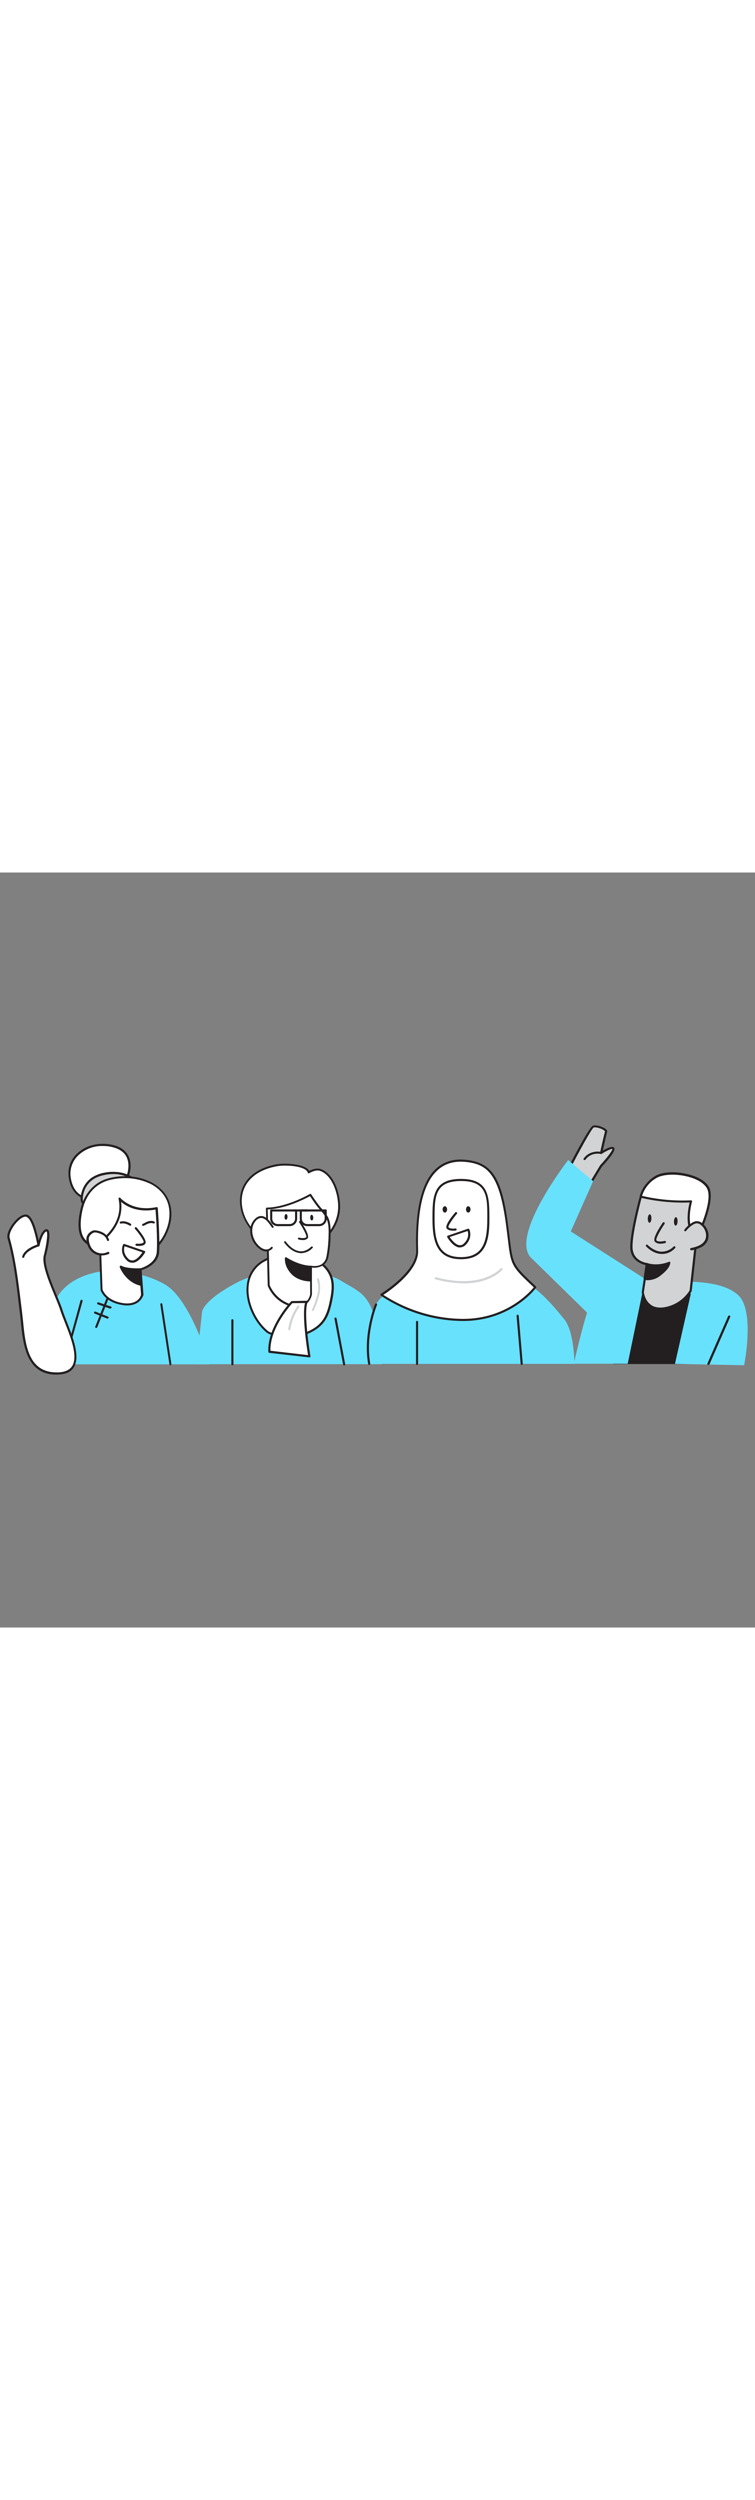 <svg version="1.1" id="Layer_1" xmlns="http://www.w3.org/2000/svg" xmlns:xlink="http://www.w3.org/1999/xlink" x="0px" y="0px" viewBox="0 0 500 500" style="width: 151px;" xml:space="preserve" data-imageid="diversity-83" imageName="Diversity" class="illustrations_image">
<rect x="0" y="0" width="500" height="500" fill="#808080" stroke="none"/>
<style type="text/css">
	.st0_diversity-83{fill:#68E1FD;}
	.st1_diversity-83{fill:#FFFFFF;}
	.st2_diversity-83{fill:#231F20;}
	.st3_diversity-83{fill:#D1D3D4;}
	.st4_diversity-83{fill:none;}
</style>
<g id="Character_Female_1_diversity-83">
	<path class="st0_diversity-83 targetColor" d="M133.8,291.2c0,0-0.1-7.3,22.6-19.4s57-8.9,69-1.7s17.9,8.6,22.8,24.5c3,10.1,4.6,20.5,4.7,31H130L133.8,291.2&#10;&#9;&#9;z" style="fill: rgb(104, 225, 253);"/>
	<path class="st1_diversity-83" d="M176.9,304.1c2.7,2.2,14.8,4.4,17.6,3.7c7.4-1.9,15.2-4.5,19.8-11c2.6-3.6,3.8-8.1,4.8-12.5&#10;&#9;&#9;c1.1-5.1,2-10.6,0.6-15.6c-5-17-31.2-18.8-44.3-11.9C156.5,266.8,163.7,293.1,176.9,304.1z"/>
	<path class="st2_diversity-83" d="M192.9,308.6c-4.6,0-14-2-16.4-4l0,0c-8.7-7.3-14.3-20.4-13.1-31.1c0.6-7.4,5-13.9,11.6-17.3&#10;&#9;&#9;c9-4.8,22.7-5.2,32.6-1c6.6,2.8,11,7.4,12.7,13.3c1.5,5.2,0.6,10.7-0.5,16c-0.9,4.1-2.1,8.9-4.9,12.7c-4.6,6.5-12.4,9.2-20.2,11.2&#10;&#9;&#9;C194.1,308.6,193.5,308.7,192.9,308.6z M177.4,303.6c2.4,2,14.2,4.2,16.9,3.5c7.5-1.9,15.1-4.6,19.4-10.7c2.6-3.7,3.8-8.2,4.6-12.2&#10;&#9;&#9;c1.1-5.1,2-10.5,0.6-15.3c-1.6-5.5-5.7-9.8-11.9-12.5c-9.4-4-22.8-3.5-31.4,1c-6.2,3.1-10.3,9.3-10.9,16.2&#10;&#9;&#9;C163.6,284,169,296.6,177.4,303.6L177.4,303.6z"/>
	<path class="st1_diversity-83" d="M183.5,193.8c-12.7,2.2-24.1,9.9-23.9,24.1c0.2,8.7,4.8,16.8,11.4,22.5c9.6,8.4,23.7,11.7,35.5,7&#10;&#9;&#9;c10-4,17.6-14,18.2-24.8c0.5-8.6-3.3-22.6-12.3-25.7c-3.4-1.2-7.7,1.5-7.7,1.5C202.9,193.5,188.8,192.9,183.5,193.8z"/>
	<path class="st2_diversity-83" d="M195.1,250.2c-9,0-17.7-3.3-24.6-9.2c-7.2-6.3-11.4-14.7-11.6-23c-0.2-12.8,8.9-22,24.4-24.8&#10;&#9;&#9;c5.3-0.9,18.8-0.4,21.5,4.4c1.4-0.7,4.7-2.2,7.6-1.2c9.1,3.1,13.3,17.3,12.8,26.4c-0.6,10.9-8.2,21.3-18.6,25.4&#10;&#9;&#9;C203,249.6,199,250.3,195.1,250.2z M188.6,194.1c-1.7,0-3.4,0.1-5.1,0.4l0,0c-14.8,2.6-23.6,11.4-23.4,23.5c0.1,8,4.2,16,11.1,22.1&#10;&#9;&#9;c9.7,8.5,23.8,11.3,34.9,6.9c9.9-3.9,17.2-13.9,17.8-24.3c0.5-8.6-3.4-22.1-11.9-25.1c-3.1-1.1-7.1,1.5-7.2,1.5&#10;&#9;&#9;c-0.2,0.1-0.4,0.1-0.6,0.1c-0.2-0.1-0.3-0.2-0.4-0.4C202.9,195.3,194.8,194.1,188.6,194.1L188.6,194.1z M183.5,193.8L183.5,193.8z"/>
	<path class="st1_diversity-83" d="M206,261l0.1,18.5c0,0-1.9,10.4-13.2,7.2c-6.7-2-12.3-6.8-15-13.3c0,0-0.9-39.1-1.2-50.9&#10;&#9;&#9;c13.7-0.2,28.8-9,28.8-9s4.7,7.1,6.8,9.3c1.6,1.7,3.1,3.6,4.2,5.6c1.9,3.6,1.8,8,1.7,12c0,4.7-0.5,9.4-1.4,14&#10;&#9;&#9;C215.1,263.2,206,261,206,261z"/>
	<path class="st2_diversity-83" d="M196.9,288c-1.4,0-2.8-0.2-4.2-0.6c-7-2-12.6-7-15.4-13.7c0-0.1,0-0.1,0-0.2c0-0.4-0.9-39.2-1.2-50.9&#10;&#9;&#9;c0-0.2,0.1-0.3,0.2-0.5c0.1-0.1,0.3-0.2,0.4-0.2c13.4-0.2,28.3-8.9,28.5-9c0.3-0.2,0.7-0.1,0.9,0.2c0,0.1,4.7,7.1,6.7,9.2&#10;&#9;&#9;c1.7,1.7,3.1,3.6,4.3,5.7c2,3.8,1.9,8.5,1.8,12.3c0,4.7-0.5,9.4-1.4,14.1c-0.4,2.4-1.7,4.5-3.8,5.9c-2.2,1.2-4.7,1.7-7.2,1.3&#10;&#9;&#9;l0.1,17.8c-0.6,2.9-2.2,5.4-4.6,7C200.6,287.5,198.8,288,196.9,288z M178.6,273.3c2.7,6.2,8,10.9,14.5,12.8&#10;&#9;&#9;c3.4,0.9,6.1,0.7,8.3-0.6c2-1.5,3.5-3.6,4-6.1l-0.1-18.4c0-0.2,0.1-0.4,0.2-0.5c0.2-0.1,0.4-0.2,0.5-0.1c0,0,4,0.9,7-1&#10;&#9;&#9;c1.7-1.2,2.9-3,3.2-5.1c0.9-4.6,1.3-9.2,1.4-13.9c0.1-3.8,0.2-8.2-1.7-11.7c-1.1-2-2.5-3.8-4.1-5.5c-1.8-1.9-5.4-7.2-6.5-8.9&#10;&#9;&#9;c-2.8,1.5-15.8,8.4-28,8.8C177.7,235.3,178.5,271.1,178.6,273.3L178.6,273.3z"/>
	<path class="st2_diversity-83" d="M205.9,270.1c0,0-7.5,0.3-12.4-4.7s-4.1-10.1-4.1-10.1s8.1,5.5,16.6,5.7L205.9,270.1z"/>
	<path class="st2_diversity-83" d="M205.5,270.8c-1.6,0-8.1-0.3-12.5-4.9c-5-5.2-4.3-10.4-4.3-10.6c0-0.2,0.2-0.4,0.4-0.5&#10;&#9;&#9;c0.2-0.1,0.4-0.1,0.6,0.1c0.1,0,8.1,5.4,16.3,5.5c0.3,0,0.6,0.3,0.6,0.6c0,0,0,0,0,0l-0.1,9.1c0,0.3-0.3,0.6-0.6,0.6L205.5,270.8z&#10;&#9;&#9; M205.9,270.1L205.9,270.1z M190,256.5c0.2,3.2,1.7,6.3,4,8.5c3.8,4,9.5,4.5,11.3,4.5l0.1-7.9C198.6,261.3,192.3,257.9,190,256.5z"/>
	<path class="st1_diversity-83" d="M198.7,231.4c0,0,6,8.9,4.6,10.5s-5.4,0.5-5.4,0.5"/>
	<path class="st2_diversity-83" d="M200.5,243.4c-0.9,0-1.9-0.1-2.8-0.4c-0.3-0.1-0.5-0.4-0.4-0.8c0.1-0.3,0.4-0.5,0.7-0.4&#10;&#9;&#9;c0.9,0.2,3.8,0.7,4.8-0.3c0.6-0.6-1.6-5.2-4.6-9.7c-0.2-0.2-0.3-0.6,0-0.9c0.2-0.2,0.6-0.3,0.9,0c0.1,0.1,0.1,0.1,0.1,0.2&#10;&#9;&#9;c1.9,2.8,6.1,9.5,4.5,11.2C202.8,243.1,201.7,243.5,200.5,243.4z"/>
	
		<ellipse transform="matrix(0.999 -3.925982e-02 3.925982e-02 0.999 -8.817 8.285)" class="st2_diversity-83" cx="206.5" cy="228.6" rx="1" ry="1.9"/>
	
		<ellipse transform="matrix(2.966619e-02 -1 1 2.966619e-02 -44.3 410.587)" class="st2_diversity-83" cx="189.3" cy="228.1" rx="1.9" ry="1"/>
	<path class="st1_diversity-83" d="M180.6,234.7c-2-2.8-5-7.8-9.1-6.3c-1.1,0.4-2,1.2-2.8,2.1c-3.3,3.9-2.8,9.1-0.6,13.4&#10;&#9;&#9;c1.9,3.7,7.8,9.3,11.8,4.6"/>
	<path class="st2_diversity-83" d="M176.3,250.9c-0.2,0-0.4,0-0.6,0c-3.7-0.4-7-4.4-8.2-6.7c-2.6-5.2-2.4-10.5,0.7-14.1c0.8-1,1.8-1.8,3-2.3&#10;&#9;&#9;c4.2-1.6,7.4,2.9,9.4,5.8l0.5,0.7c0.2,0.3,0.1,0.7-0.1,0.9c-0.3,0.2-0.7,0.1-0.9-0.1c0,0,0,0,0,0l-0.5-0.7&#10;&#9;&#9;c-1.9-2.8-4.6-6.6-7.9-5.4c-1,0.4-1.9,1-2.5,1.9c-2.7,3.2-2.9,8-0.5,12.7c1.2,2.3,4.1,5.7,7.2,6c1.4,0.2,2.7-0.4,3.6-1.5&#10;&#9;&#9;c0.2-0.3,0.6-0.3,0.9-0.1s0.3,0.6,0.1,0.9C179.3,250.2,177.8,250.9,176.3,250.9z"/>
	<path class="st2_diversity-83" d="M199.4,252.1c-0.3,0-0.7,0-1-0.1c-5.9-0.7-10-6.7-10.2-7c-0.1-0.3,0-0.7,0.3-0.8c0.2-0.1,0.5,0,0.7,0.1&#10;&#9;&#9;c0,0.1,4,5.9,9.3,6.5c2.6,0.3,5.2-0.7,7.6-3c0.2-0.2,0.6-0.3,0.9,0c0.2,0.2,0.3,0.6,0,0.9c0,0,0,0-0.1,0&#10;&#9;&#9;C205,250.8,202.3,252,199.4,252.1z"/>
	<path class="st2_diversity-83" d="M153.9,326.3c-0.4,0-0.7-0.3-0.7-0.7l0,0v-29.1c0-0.4,0.3-0.7,0.7-0.7c0.4,0,0.7,0.3,0.7,0.7v29.1&#10;&#9;&#9;C154.6,326,154.3,326.3,153.9,326.3z"/>
	<path class="st2_diversity-83" d="M227.9,326.4c-0.3,0-0.6-0.2-0.7-0.6l-5.7-30.3c-0.1-0.4,0.2-0.7,0.6-0.8s0.7,0.2,0.8,0.6l5.7,30.3&#10;&#9;&#9;c0.1,0.4-0.2,0.7-0.6,0.8c0,0,0,0,0,0L227.9,326.4z"/>
	<path class="st1_diversity-83" d="M193.3,284.5c0,0-15.7,16.6-14.9,32.9l26.4,3c0,0-4.8-28.8-1.8-36L193.3,284.5z"/>
	<path class="st2_diversity-83" d="M204.8,321.1L204.8,321.1l-26.5-3c-0.3,0-0.6-0.3-0.6-0.7c-0.8-16.4,14.4-32.7,15.1-33.4&#10;&#9;&#9;c0.1-0.1,0.3-0.2,0.5-0.2l9.7-0.2c0.2,0,0.5,0.1,0.6,0.3c0.1,0.2,0.2,0.4,0.1,0.7c-2.9,7,1.8,35.4,1.9,35.7&#10;&#9;&#9;c0.1,0.4-0.2,0.7-0.6,0.8C204.9,321.1,204.8,321.1,204.8,321.1L204.8,321.1z M179.1,316.7l24.9,2.9c-0.8-4.8-4.1-26.8-2-34.5&#10;&#9;&#9;l-8.4,0.1C191.8,287.2,178.7,302.1,179.1,316.7L179.1,316.7z"/>
	<path class="st3_diversity-83" d="M191.6,303.1h-0.1c-0.4,0-0.6-0.4-0.6-0.8c0,0,0,0,0,0c0.8-5.5,2.9-10.7,6.1-15.3c0.2-0.3,0.7-0.4,1-0.1&#10;&#9;&#9;c0,0,0,0,0,0c0.3,0.2,0.4,0.7,0.1,1c0,0,0,0,0,0c-3.1,4.4-5,9.4-5.8,14.6C192.2,302.9,191.9,303.1,191.6,303.1z"/>
	<path class="st3_diversity-83" d="M207.3,290.4c-0.1,0-0.2,0-0.3,0c-0.4-0.2-0.5-0.6-0.4-0.9c0,0,0,0,0,0c1.5-3.2,2.6-6.5,3.5-9.8&#10;&#9;&#9;c0.9-3.3,0.8-6.8-0.2-10.1c-0.1-0.4,0.1-0.8,0.4-0.9c0.4-0.1,0.8,0.1,0.9,0.4c1.1,3.5,1.1,7.3,0.2,10.8c-0.9,3.5-2.1,6.8-3.6,10.1&#10;&#9;&#9;C207.8,290.3,207.5,290.4,207.3,290.4z"/>
	<path class="st2_diversity-83" d="M191.8,234.2h-7.9c-2.8,0-5-2.2-5-5v-5.4c0-0.4,0.3-0.7,0.7-0.7h16.5c0.4,0,0.7,0.3,0.7,0.7v5.4&#10;&#9;&#9;C196.8,231.9,194.6,234.2,191.8,234.2C191.8,234.2,191.8,234.2,191.8,234.2z M180.3,224.5v4.7c0,2,1.6,3.6,3.6,3.6h7.9&#10;&#9;&#9;c2,0,3.6-1.6,3.6-3.6v-4.7H180.3z"/>
	<path class="st2_diversity-83" d="M211.4,234.2h-7.9c-2.8,0-5-2.2-5-5v-5.4c0-0.4,0.3-0.7,0.7-0.7h16.5c0.4,0,0.7,0.3,0.7,0.7v5.4&#10;&#9;&#9;C216.4,231.9,214.2,234.2,211.4,234.2C211.4,234.2,211.4,234.2,211.4,234.2z M199.9,224.5v4.7c0,2,1.6,3.6,3.6,3.6h7.9&#10;&#9;&#9;c2,0,3.6-1.6,3.6-3.6v-4.7H199.9z"/>
	<line class="st4_diversity-83" x1="194.9" y1="223.8" x2="203.5" y2="223.8"/>
	<path class="st2_diversity-83" d="M203.5,224.5h-8.6c-0.4,0-0.7-0.3-0.7-0.7c0-0.4,0.3-0.7,0.7-0.7h8.6c0.4,0,0.7,0.3,0.7,0.7&#10;&#9;&#9;C204.2,224.2,203.9,224.5,203.5,224.5z"/>
</g>
<g id="Character_Male_1_diversity-83">
	<path class="st0_diversity-83 targetColor" d="M71.4,263.7c0,0-24.5,0.8-34.1,18.5s-10,43.5-10,43.5h111.7c0,0-12.5-42.5-29.3-52.6S71.4,263.7,71.4,263.7z" style="fill: rgb(104, 225, 253);"/>
	<path class="st2_diversity-83" d="M44.2,319c-0.1,0-0.2,0-0.3-0.1c-0.3-0.2-0.5-0.6-0.3-0.9c0,0,0,0,0,0c0.5-1,6.1-21.2,9.7-34.5&#10;&#9;&#9;c0.1-0.4,0.5-0.6,0.9-0.5c0.4,0.1,0.6,0.5,0.5,0.8c-1,3.4-9.3,33.6-9.8,34.7C44.8,318.8,44.5,319,44.2,319z"/>
	<path class="st1_diversity-83" d="M84.6,200.9c0,0,6.2-15.7-9.7-19.7s-30.5,6.5-28.7,20.5S58.7,216,58.7,216L84.6,200.9z"/>
	<path class="st2_diversity-83" d="M58.7,216.7L58.7,216.7c-0.1,0-11.3-0.4-13.2-14.9c-0.9-6.1,1.4-12.2,6.1-16.2c6-5.3,14.7-7.2,23.4-5.1&#10;&#9;&#9;c4.8,1.2,8.2,3.6,10,7.1c3.1,6.1,0.4,13.2,0.3,13.6c-0.1,0.1-0.2,0.3-0.3,0.4l-25.9,15.1C59,216.6,58.8,216.7,58.7,216.7z&#10;&#9;&#9; M67.9,181.1c-5.7-0.1-11.1,1.9-15.4,5.6c-4.3,3.7-6.5,9.4-5.7,15c1.7,12.4,10.3,13.5,11.7,13.6L84,200.4c0.4-1.2,2.3-7.2-0.3-12.2&#10;&#9;&#9;c-1.6-3.1-4.7-5.2-9.1-6.3C72.5,181.3,70.2,181.1,67.9,181.1z M84.6,200.9L84.6,200.9z"/>
	<path class="st3_diversity-83" d="M61.3,202.5c2.4-1.5,5-2.5,7.7-3c7.5-1.5,16.1-0.2,21.3,5.4c-2.5-1.9-5.9-0.4-8.9,0.6&#10;&#9;&#9;c-2.6,0.9-5.3,1.3-7.9,2.1c-3.5,1.1-6.7,2.8-9.6,5c-1.7,1.3-5.7,7-7.7,6.9c-3.7-0.3-2.1-6.7-1.4-8.6&#10;&#9;&#9;C56.1,207.4,58.3,204.5,61.3,202.5z"/>
	<path class="st2_diversity-83" d="M56.5,220.2h-0.1c-0.9,0-1.8-0.5-2.3-1.3c-1.7-2.5,0.1-7.7,0.3-8.3c1.2-3.6,3.5-6.6,6.6-8.7l0,0&#10;&#9;&#9;c2.4-1.5,5.2-2.6,8-3.1c6.8-1.4,16.1-0.6,22,5.6c0.3,0.3,0.3,0.7,0,1s-0.7,0.3-1,0c-2-1.5-4.8-0.5-7.5,0.4l-0.8,0.3&#10;&#9;&#9;c-1.4,0.5-2.9,0.9-4.3,1.2c-1.2,0.3-2.4,0.6-3.5,0.9c-3.4,1.1-6.6,2.7-9.4,4.9c-0.8,0.7-1.6,1.5-2.3,2.4&#10;&#9;&#9;C59.8,218.3,58,220.2,56.5,220.2z M74.8,199.7c-1.9,0-3.8,0.2-5.6,0.6c-2.6,0.5-5.2,1.4-7.5,2.9l0,0c-2.8,1.9-5,4.7-6,8&#10;&#9;&#9;c-0.7,2-1.4,5.6-0.4,7c0.3,0.4,0.7,0.7,1.2,0.7c0.9,0,3.3-2.6,4.7-4.1c0.8-1,1.6-1.8,2.5-2.6c2.9-2.3,6.3-4,9.8-5.1&#10;&#9;&#9;c1.2-0.4,2.4-0.7,3.6-1c1.4-0.3,2.8-0.7,4.2-1.2l0.8-0.2c1.7-0.7,3.5-1.1,5.4-1.3C83.6,200.8,79.2,199.6,74.8,199.7z M61.3,202.5&#10;&#9;&#9;L61.3,202.5z"/>
	<path class="st1_diversity-83" d="M100.6,206c-8.5-4.7-19.9-5.5-29.2-2.7S56.2,213.7,54,223.1c-1.5,6.5-2.7,16.4,2.6,21.2&#10;&#9;&#9;c5.8,5.3,12.7,8.1,20.5,9.4c8,1.2,17.9,1.1,24.5-4.1s11-14.4,11.2-22.5C113.2,217,108,210.1,100.6,206z"/>
	<path class="st2_diversity-83" d="M85,255c-2.7,0-5.4-0.2-8-0.6c-8.5-1.3-15.3-4.4-20.9-9.5c-5.4-4.9-4.5-14.6-2.8-21.9&#10;&#9;&#9;c2.4-10.2,8.9-17.7,17.9-20.3c9.7-2.9,21.4-1.8,29.7,2.8l0,0c8.4,4.6,12.9,12.3,12.6,21.6c-0.3,8.5-5,18-11.5,23.1&#10;&#9;&#9;C97.2,254,90.7,255,85,255z M82.6,202.4c-3.7,0-7.4,0.5-11,1.5c-8.6,2.6-14.6,9.4-16.9,19.3c-1.3,5.7-2.8,15.9,2.4,20.5&#10;&#9;&#9;c5.4,4.9,12,7.9,20.2,9.2c5.9,0.9,16.8,1.6,24-4c6.2-4.8,10.7-13.9,10.9-22c0.4-11.2-6.3-17.3-11.9-20.4l0,0&#10;&#9;&#9;C94.8,203.8,88.7,202.3,82.6,202.4L82.6,202.4z"/>
	<path class="st1_diversity-83" d="M92.9,262.8l1.2,16.9c0,0-1.6,7.9-13.1,6s-13.8-9.5-13.8-9.5l-1.1-31.6c0,0,16.9-10.8,13-28.7&#10;&#9;&#9;c0,0,8,9.8,24.5,6.3c0,0,1.5,20.1,0.9,28.9C103.9,260.1,92.9,262.8,92.9,262.8z"/>
	<path class="st2_diversity-83" d="M84.2,286.7c-1.1,0-2.2-0.1-3.3-0.3c-11.8-1.9-14.2-9.6-14.3-9.9c0-0.1,0-0.1,0-0.2l-1.1-31.6&#10;&#9;&#9;c0-0.2,0.1-0.5,0.3-0.6c0.2-0.1,16.5-10.8,12.7-28c-0.1-0.4,0.2-0.8,0.5-0.8c0.3-0.1,0.5,0,0.7,0.2c0.1,0.1,7.9,9.4,23.9,6.1&#10;&#9;&#9;c0.2,0,0.4,0,0.6,0.1c0.2,0.1,0.3,0.3,0.3,0.5c0,0.2,1.5,20.3,0.9,29.1c-0.6,8.1-9.2,11.3-11.6,12l1.2,16.3c0,0.1,0,0.1,0,0.2&#10;&#9;&#9;C94.8,279.9,93.3,286.7,84.2,286.7z M67.9,276.2c0.3,0.8,2.8,7.2,13.2,8.9c10.1,1.6,12.1-4.6,12.3-5.4l-1.2-16.8&#10;&#9;&#9;c0-0.3,0.2-0.6,0.5-0.7c0.1,0,10.5-2.7,11.1-10.9c0.6-7.7-0.5-24.3-0.8-28.1c-12.3,2.3-19.8-2.5-22.8-5.1&#10;&#9;&#9;c2,15.5-11.1,25.5-13.4,27.1L67.9,276.2z"/>
	<path class="st1_diversity-83" d="M71.4,243.4c-0.5-1.5-1.5-2.8-2.8-3.7c-1.3-0.8-2.7-1.4-4.1-1.7c-0.8-0.3-1.6-0.3-2.4-0.2&#10;&#9;&#9;c-0.6,0.1-1.1,0.4-1.5,0.7c-1.2,0.7-2.1,1.8-2.5,3.1c-0.2,1.1-0.2,2.2,0.1,3.2c0.2,1.2,0.6,2.3,1.1,3.4c2.3,4.4,7.7,6.1,12.1,3.8&#10;&#9;&#9;c0,0,0.1,0,0.1-0.1"/>
	<path class="st2_diversity-83" d="M67.2,253.6c-0.9,0-1.9-0.1-2.8-0.4c-2.5-0.8-4.5-2.5-5.7-4.8c-0.6-1.1-1-2.3-1.2-3.5&#10;&#9;&#9;c-0.3-1.2-0.4-2.4-0.1-3.6c0.5-1.5,1.5-2.7,2.8-3.5c0.5-0.4,1.2-0.7,1.8-0.8c0.9-0.1,1.8,0,2.7,0.2c1.5,0.3,3,0.9,4.4,1.8&#10;&#9;&#9;c1.4,1,2.5,2.4,3.1,4.1c0.1,0.4-0.1,0.8-0.4,0.9c-0.4,0.1-0.8-0.1-0.9-0.4l0,0c-0.5-1.4-1.3-2.6-2.5-3.4c-1.2-0.7-2.5-1.3-3.9-1.6&#10;&#9;&#9;c-0.7-0.2-1.4-0.3-2.1-0.2c-0.5,0.1-0.9,0.3-1.3,0.6c-1,0.6-1.8,1.6-2.2,2.7c-0.2,1-0.1,1.9,0.1,2.9c0.2,1.1,0.6,2.2,1.1,3.2&#10;&#9;&#9;c2.1,4,7.1,5.6,11.2,3.5c0,0,0.1,0,0.1,0c0.3-0.2,0.8-0.1,0.9,0.3c0,0,0,0,0,0c0.2,0.3,0.1,0.8-0.2,1c0,0,0,0,0,0&#10;&#9;&#9;C70.4,253.3,68.8,253.6,67.2,253.6z"/>
	<path class="st1_diversity-83" d="M90.1,235.6c0,0,6.9,8.1,5.7,9.8s-5.3,1.1-5.3,1.1"/>
	<path class="st2_diversity-83" d="M92,247.3c-0.5,0-1.1,0-1.6-0.1c-0.4,0-0.7-0.3-0.7-0.7c0-0.4,0.3-0.7,0.7-0.7c0,0,0.1,0,0.1,0&#10;&#9;&#9;c0.9,0.1,3.8,0.2,4.6-0.9c0.4-0.8-2.3-5-5.7-8.9c-0.3-0.3-0.2-0.7,0.1-1c0.3-0.3,0.7-0.2,1,0.1c2.7,3.2,7.1,8.8,5.7,10.7&#10;&#9;&#9;C95.4,247.1,93.5,247.3,92,247.3z"/>
	<path class="st1_diversity-83" d="M95.3,251.2L82,246.6c0,0-2.5,4.9,2.3,9.6C89.5,261.3,95.3,251.2,95.3,251.2z"/>
	<path class="st2_diversity-83" d="M87.5,258.4c-1.4,0-2.7-0.6-3.6-1.6c-5.1-5-2.4-10.4-2.4-10.4c0.2-0.3,0.5-0.5,0.9-0.4l13.3,4.6&#10;&#9;&#9;c0.2,0.1,0.4,0.2,0.4,0.4c0.1,0.2,0.1,0.4,0,0.6c-0.1,0.2-3.6,6.2-7.8,6.8C87.9,258.3,87.7,258.4,87.5,258.4z M82.5,247.5&#10;&#9;&#9;c-0.4,1.3-1.1,4.8,2.4,8.2c0.8,0.9,1.9,1.3,3.1,1.2c2.7-0.4,5.3-3.8,6.3-5.4L82.5,247.5z"/>
	<path class="st2_diversity-83" d="M86.2,233.9c-0.1,0-0.3,0-0.4-0.1c-3.5-2.1-5.6-1.3-5.6-1.3c-0.4,0.1-0.8-0.1-0.9-0.4c-0.1-0.3,0-0.7,0.4-0.9&#10;&#9;&#9;c0.1,0,2.8-1.1,6.9,1.4c0.3,0.2,0.4,0.6,0.2,1C86.7,233.8,86.5,233.9,86.2,233.9L86.2,233.9z"/>
	<path class="st2_diversity-83" d="M94.8,234c-0.2,0-0.4-0.1-0.5-0.2c-0.3-0.3-0.3-0.7,0-1c0.1-0.1,0.3-0.2,0.5-0.2l0.6-0.3&#10;&#9;&#9;c1.3-0.8,4-2.3,6.7-1.2c0.4,0.2,0.5,0.6,0.4,0.9c-0.1,0.4-0.5,0.5-0.9,0.4c0,0,0,0,0,0c-2-0.8-4.3,0.4-5.5,1.1&#10;&#9;&#9;C95.7,233.7,95.3,233.9,94.8,234z"/>
	<path class="st2_diversity-83" d="M92.9,262.8c0,0-8.8,0.4-13-1.8c0,0,3.9,9.9,13.5,11.9L92.9,262.8z"/>
	<path class="st2_diversity-83" d="M93.5,273.7h-0.2c-9.9-2.1-13.9-11.9-14-12.4c-0.1-0.3,0-0.6,0.2-0.8c0.2-0.2,0.5-0.2,0.8-0.1&#10;&#9;&#9;c4,2.1,12.5,1.7,12.6,1.7c0.4,0,0.7,0.3,0.7,0.7l0.5,10.2c0,0.2-0.1,0.4-0.2,0.6C93.8,273.7,93.6,273.7,93.5,273.7z M81.4,262.4&#10;&#9;&#9;c1.5,2.7,5.1,8,11.4,9.7l-0.5-8.5C90.4,263.6,85.2,263.6,81.4,262.4z"/>
	<path class="st1_diversity-83" d="M49.5,324.7c2.6-9.6-6.2-26.4-8.7-34.8c-2.3-7.8-13-28.2-11-36.2c0,0,4.9-19.4,0.2-16.5&#10;&#9;&#9;c-2.6,1.6-4.5,9.6-4.5,9.6s-2.9-17.6-7.5-19.4s-13.7,9.8-12.3,14.7c4.5,16.2,6.2,33.3,8.3,49.9c1.8,14.9,1.5,38.7,21.9,39.8&#10;&#9;&#9;C44.3,332.2,48.2,329.3,49.5,324.7z"/>
	<path class="st2_diversity-83" d="M37.5,332.5c-0.5,0-1.1,0-1.7,0c-18.6-1-20.6-20.6-22-34.9c-0.2-1.9-0.4-3.8-0.6-5.5l-0.7-5.7&#10;&#9;&#9;C10.8,271.7,9,256.6,5,242.3c-1-3.4,2.6-9.5,6.4-13c2.6-2.4,5-3.2,6.8-2.6c3.8,1.5,6.3,11.7,7.4,17c0.8-2.6,2.2-6,4-7.1&#10;&#9;&#9;c0.6-0.5,1.4-0.5,2.1-0.1c2.5,1.8-0.3,13.8-1.3,17.4c-1.4,5.4,3.6,17.5,7.3,26.3c1.6,3.9,3,7.2,3.7,9.5s1.8,5,2.9,7.9&#10;&#9;&#9;c3.5,8.9,7.8,20,5.8,27.2l0,0C48.8,330,44.5,332.5,37.5,332.5z M17,227.9c-1.2,0-2.9,0.8-4.6,2.4c-3.9,3.5-6.7,9-6,11.6&#10;&#9;&#9;c4,14.4,5.8,29.6,7.6,44.3l0.7,5.7c0.2,1.7,0.4,3.6,0.6,5.5c1.4,14.5,3.2,32.7,20.7,33.6c7.3,0.4,11.5-1.8,12.8-6.5&#10;&#9;&#9;c1.9-6.9-2.4-17.7-5.8-26.4c-1.2-3-2.3-5.8-3-8s-2-5.5-3.6-9.3c-3.9-9.5-8.9-21.3-7.4-27.2c1.8-7,2.9-15.1,1.8-15.9&#10;&#9;&#9;c0,0-0.2,0-0.5,0.2c-2,1.2-3.7,7-4.1,9.2c-0.1,0.3-0.4,0.6-0.7,0.6c-0.3,0-0.6-0.3-0.7-0.6c-0.8-4.8-3.6-17.5-7-18.9&#10;&#9;&#9;C17.5,228,17.3,227.9,17,227.9z M49.5,324.7L49.5,324.7z"/>
	<path class="st2_diversity-83" d="M15.4,255.2h-0.2c-0.4-0.1-0.6-0.5-0.5-0.8c0,0,0,0,0,0c1.3-5.4,10.1-8.1,10.5-8.2c0.4-0.1,0.8,0.1,0.9,0.5&#10;&#9;&#9;s-0.1,0.8-0.5,0.9l0,0c-0.1,0-8.4,2.6-9.6,7.2C16,255,15.8,255.2,15.4,255.2z"/>
	<path class="st2_diversity-83" d="M112.9,326.3c-0.3,0-0.6-0.3-0.7-0.6l-6-39.6c-0.1-0.4,0.1-0.8,0.5-0.8c0.4-0.1,0.8,0.1,0.8,0.5&#10;&#9;&#9;c0,0,0,0.1,0,0.1l6,39.6c0.1,0.4-0.2,0.7-0.6,0.8c0,0,0,0,0,0L112.9,326.3z"/>
	<path class="st2_diversity-83" d="M63.8,301.6c-0.1,0-0.2,0-0.3,0c-0.4-0.1-0.5-0.5-0.4-0.9c0,0,0,0,0,0l7.5-19c0.1-0.4,0.5-0.5,0.9-0.4&#10;&#9;&#9;c0.4,0.1,0.5,0.5,0.4,0.9c0,0,0,0,0,0l-7.5,19C64.3,301.4,64,301.6,63.8,301.6z"/>
	<path class="st2_diversity-83" d="M73.1,288.8c-0.1,0-0.1,0-0.2,0l-8.1-2.8c-0.4-0.1-0.6-0.5-0.4-0.9c0.1-0.4,0.5-0.6,0.9-0.4c0,0,0,0,0,0&#10;&#9;&#9;l8.1,2.7c0.4,0.1,0.6,0.5,0.4,0.9C73.6,288.6,73.4,288.7,73.1,288.8L73.1,288.8z"/>
	<path class="st2_diversity-83" d="M71.3,295.4c-0.1,0-0.2,0-0.3,0l-8.3-3.3c-0.4-0.2-0.5-0.6-0.4-0.9c0.1-0.4,0.5-0.5,0.9-0.4c0,0,0,0,0,0&#10;&#9;&#9;l8.3,3.3c0.4,0.1,0.5,0.6,0.4,0.9C71.8,295.2,71.6,295.4,71.3,295.4z"/>
</g>
<g id="Character_Female_2_diversity-83">
	<path class="st0_diversity-83 targetColor" d="M247.1,290.6c3-9.5,8.4-12.9,31.1-25s56-3,68,4.2s20.8,17.8,27.5,26.1s6.7,29.5,6.7,29.5H244.5&#10;&#9;&#9;C244.5,325.4,244.2,300.1,247.1,290.6z" style="fill: rgb(104, 225, 253);"/>
	<line class="st4_diversity-83" x1="345.5" y1="325.4" x2="342.8" y2="293.4"/>
	<path class="st2_diversity-83" d="M345.5,326.1c-0.4,0-0.7-0.3-0.7-0.6l-2.7-31.9c0-0.4,0.3-0.7,0.6-0.8c0.4,0,0.7,0.3,0.8,0.6l2.7,31.9&#10;&#9;&#9;C346.2,325.7,345.9,326,345.5,326.1C345.5,326.1,345.5,326.1,345.5,326.1L345.5,326.1z"/>
	<path class="st1_diversity-83" d="M307.8,190.9c16.2,1.4,23.8,9.2,28.1,43c3.4,26.6,1.2,24.5,18.5,40.8c0,0-15.8,21.6-47.8,21.6&#10;&#9;&#9;s-54.1-16.6-54.1-16.6s24.2-14.8,23.7-29.3C274.7,199.9,291.6,189.5,307.8,190.9z"/>
	<path class="st2_diversity-83" d="M306.7,297c-19.4-0.1-38.4-6-54.5-16.8c-0.2-0.1-0.3-0.4-0.3-0.6c0-0.2,0.1-0.4,0.3-0.6&#10;&#9;&#9;c0.2-0.1,23.8-14.7,23.4-28.6c-0.8-26.9,3.5-45.1,12.9-54c5.1-4.8,11.6-6.9,19.3-6.2l0,0c17.9,1.5,24.6,11.7,28.7,43.6&#10;&#9;&#9;c0.4,3,0.7,5.6,1,7.9c2.2,18.1,2.2,18.1,17.3,32.3l0.1,0.1c0.3,0.2,0.3,0.6,0.1,0.9C354.9,275.3,338.6,297,306.7,297z M253.9,279.7&#10;&#9;&#9;c15.7,10.2,34.1,15.8,52.8,15.9c28.5,0,44.2-17.7,46.8-20.9c-15.1-14.2-15.1-14.3-17.3-32.8c-0.3-2.3-0.6-4.9-1-7.9&#10;&#9;&#9;c-4.4-34.4-12.4-41.1-27.5-42.4c-7.4-0.6-13.5,1.3-18.3,5.9c-9.1,8.6-13.3,26.4-12.5,52.9C277.4,263.7,258.3,276.8,253.9,279.7z"/>
	<ellipse class="st1_diversity-83" cx="305.3" cy="229.5" rx="18.1" ry="25.9"/>
	<path class="st2_diversity-83" d="M305.3,256.1c-16.6,0-18.9-12.8-18.9-26.6c0-14.3,0-26.6,18.9-26.6s18.8,12.3,18.8,26.6&#10;&#9;&#9;C324.2,243.3,321.9,256.1,305.3,256.1z M305.3,204.3c-17.5,0-17.5,10.6-17.5,25.2c0,15.1,3,25.2,17.5,25.2s17.4-10.1,17.4-25.2&#10;&#9;&#9;C322.8,214.9,322.8,204.3,305.3,204.3z"/>
	<path class="st1_diversity-83" d="M302,225.5c0,0-6.9,8.1-5.7,9.8s5.2,1.1,5.2,1.1"/>
	<path class="st2_diversity-83" d="M300.1,237.2c-1.4,0-3.4-0.2-4.3-1.5c-1.3-1.9,3-7.5,5.7-10.6c0.2-0.3,0.7-0.3,1-0.1c0,0,0,0,0,0&#10;&#9;&#9;c0.3,0.2,0.3,0.7,0.1,1c0,0,0,0,0,0c-3.4,4-6,8.2-5.6,8.9c0.8,1.1,3.6,1,4.6,0.8c0.4,0,0.7,0.2,0.8,0.6c0.1,0.4-0.2,0.7-0.6,0.8&#10;&#9;&#9;c0,0,0,0,0,0C301.1,237.2,300.6,237.2,300.1,237.2z"/>
	
		<ellipse transform="matrix(1 -5.585025e-03 5.585025e-03 1 -1.242 1.649)" class="st2_diversity-83" cx="294.6" cy="223.1" rx="1.5" ry="2.1"/>
	
		<ellipse transform="matrix(1 -5.585025e-03 5.585025e-03 1 -1.241 1.736)" class="st2_diversity-83" cx="310.1" cy="223.1" rx="1.5" ry="2.1"/>
	<path class="st1_diversity-83" d="M296.8,241.1l13.3-4.6c0,0,2.5,4.9-2.3,9.6C302.6,251.2,296.8,241.1,296.8,241.1z"/>
	<path class="st2_diversity-83" d="M304.6,248.3c-0.2,0-0.4,0-0.6,0c-4.2-0.6-7.7-6.5-7.8-6.8c-0.2-0.3-0.1-0.8,0.3-1c0,0,0.1,0,0.1,0l13.3-4.6&#10;&#9;&#9;c0.3-0.1,0.7,0,0.9,0.3c0,0.1,2.6,5.4-2.4,10.4C307.3,247.7,306,248.2,304.6,248.3z M297.8,241.4c1,1.5,3.6,5,6.4,5.4&#10;&#9;&#9;c1.2,0.1,2.3-0.3,3.1-1.2c3.5-3.4,2.8-6.9,2.4-8.2L297.8,241.4z"/>
	<path class="st2_diversity-83" d="M276.2,326.1c-0.4,0-0.7-0.3-0.7-0.7v0v-27.8c0-0.4,0.3-0.7,0.7-0.7c0.4,0,0.7,0.3,0.7,0.7v27.8&#10;&#9;&#9;C276.9,325.8,276.6,326.1,276.2,326.1z"/>
	<path class="st3_diversity-83" d="M307.1,272.1c-6.3-0.1-12.6-1-18.7-2.7c-0.4-0.1-0.6-0.5-0.5-0.9c0.1-0.4,0.5-0.6,0.8-0.5c0,0,0,0,0,0&#10;&#9;&#9;c15.9,4.3,26.7,2.5,33,0.2c6.8-2.5,9.8-6,9.9-6c0.3-0.3,0.7-0.3,1-0.1c0.3,0.2,0.3,0.7,0.1,1c0,0,0,0,0,0&#10;&#9;&#9;C332.2,263.6,324.8,272.1,307.1,272.1z"/>
	<path class="st2_diversity-83" d="M244.5,326.1c-0.3,0-0.6-0.2-0.7-0.6c-3.5-20.2,4.5-39.5,4.6-39.7c0.2-0.4,0.6-0.5,0.9-0.4&#10;&#9;&#9;c0.4,0.2,0.5,0.6,0.4,0.9c0,0,0,0,0,0c-0.1,0.2-7.9,19.2-4.5,39c0.1,0.4-0.2,0.7-0.5,0.8c0,0,0,0,0,0L244.5,326.1z"/>
</g>
<g id="Character_Male_2_diversity-83">
	<path class="st3_diversity-83" d="M377,195.8c0,0,13.6-26.5,15.9-27.4s9,1.8,8.5,3.2s-3.3,14.1-3.3,14.1s7.3-4.7,8.1-2.8s-8.2,11.4-8.2,11.4&#10;&#9;&#9;l-12.2,20.3L377,195.8z"/>
	<path class="st2_diversity-83" d="M385.8,215.3L385.8,215.3c-0.3,0-0.5-0.2-0.6-0.4l-8.9-18.8c-0.1-0.2-0.1-0.4,0-0.6&#10;&#9;&#9;c3.2-6.3,13.9-26.8,16.3-27.8c2.2-0.9,7.3,0.9,8.9,2.5c0.5,0.4,0.7,1,0.6,1.6c-0.3,0.9-2,8.1-2.9,12.4c2.1-1.2,5.3-2.9,6.8-2.4&#10;&#9;&#9;c0.4,0.1,0.7,0.4,0.9,0.8c0.8,2-4.8,8.5-8.3,12.2L386.4,215C386.3,215.2,386.1,215.3,385.8,215.3z M377.8,195.8l8.1,17.2l11.5-19.1&#10;&#9;&#9;c0,0,0.1-0.1,0.1-0.1c4-4.3,8.2-9.6,8-10.7c-0.6-0.3-3.9,1.2-7,3.2c-0.2,0.2-0.6,0.2-0.8,0c-0.2-0.2-0.4-0.5-0.3-0.8&#10;&#9;&#9;c0.1-0.5,2.7-12.3,3.3-14.1c-0.6-0.6-1.3-1.1-2.2-1.5c-2.1-0.9-4.4-1.4-5.4-1C391.7,169.9,384.2,183.4,377.8,195.8L377.8,195.8z"/>
	<path class="st0_diversity-83 targetColor" d="M378,237.7l14.8-33.3l-16.5-14c0,0-40.6,52.3-23.6,65.7l38.8,38l35.6-25L378,237.7z" style="fill: rgb(104, 225, 253);"/>
	<path class="st1_diversity-83" d="M424.3,214.7c0,0,1.5-7.6,9.7-12.9s31-1.8,35.1,7.5s-8,33.6-8,33.6l-38.9,10.5L424.3,214.7z"/>
	<path class="st2_diversity-83" d="M422.2,254c-0.4,0-0.7-0.3-0.7-0.7c0,0,0,0,0-0.1l2.1-38.6c0,0,0-0.1,0-0.1c0.1-0.3,1.6-8,10.1-13.4&#10;&#9;&#9;c4.9-3.1,14.8-3.5,23.7-0.8c6.4,1.9,10.8,5,12.4,8.6c4.2,9.5-7.5,33.2-8,34.2c-0.1,0.2-0.3,0.3-0.5,0.4L422.4,254&#10;&#9;&#9;C422.3,254,422.3,254,422.2,254z M425,214.8l-2,37.6l37.6-10.1c1.3-2.8,11.6-24.3,7.8-32.7c-1.5-3.2-5.6-6.1-11.5-7.8&#10;&#9;&#9;c-8.4-2.5-18-2.2-22.5,0.7C429.8,205.2,426.5,209.6,425,214.8z"/>
	<path class="st2_diversity-83" d="M459.2,325.4c2.8-20.9,4.6-41.5,2.3-45.4c-7.9-13.5-43.6-5.2-50.2-2.2c-2.6,1.2-1,22.3-5.2,47.7H459.2z"/>
	<path class="st0_diversity-83 targetColor" d="M492.8,326.3c0,0,7.2-35.6-3.7-46.2s-37-9-37-9s-41.3-5.7-54,0.8c-5.2,2.7-11.8,25.9-18.1,53.4h35.7l9.8-47.4&#10;&#9;&#9;l32,1L447,325.4L492.8,326.3z" style="fill: rgb(104, 225, 253);"/>
	<path class="st3_diversity-83" d="M428.4,259.4l-2.8,18.6c0,0,1.3,12.3,13.7,10.8c7.5-1,14.1-5.3,18-11.7l3.8-34.2c0,0-8.4-5.8-3.6-25&#10;&#9;&#9;c-11.2,0.6-22.4-0.5-33.3-3.1c0,0-6.6,24.4-6.2,34C418.4,258.4,428.4,259.4,428.4,259.4z"/>
	<path class="st2_diversity-83" d="M437.3,289.6c-2.7,0.1-5.4-0.8-7.5-2.4c-4.2-3.3-4.8-8.9-4.8-9.1c0-0.1,0-0.1,0-0.2l2.7-17.9&#10;&#9;&#9;c-2.4-0.5-9.9-2.8-10.3-11.3c-0.4-9.6,6-33.2,6.3-34.2c0.1-0.4,0.5-0.6,0.9-0.5c10.8,2.6,21.9,3.6,33,3.1c0.2,0,0.5,0.1,0.6,0.2&#10;&#9;&#9;c0.2,0.2,0.2,0.4,0.1,0.6c-4.7,18.4,3.2,24.2,3.3,24.3c0.2,0.2,0.3,0.4,0.3,0.7l-3.8,34.2c0,0.1,0,0.2-0.1,0.3&#10;&#9;&#9;c-4,6.6-10.9,11.1-18.5,12.1C438.7,289.6,438,289.6,437.3,289.6z M426.4,278c0.1,0.7,0.8,5.3,4.3,8c2.2,1.8,5.1,2.4,8.6,2&#10;&#9;&#9;c7.2-1,13.5-5.1,17.4-11.2l3.7-33.7c-1.6-1.4-7.7-7.8-3.7-24.6c-10.7,0.4-21.4-0.6-31.8-3c-1.1,4-6.4,24.6-6,33.1&#10;&#9;&#9;c0.4,8.8,9.3,10,9.7,10c0.2,0,0.4,0.1,0.5,0.3c0.1,0.2,0.2,0.4,0.1,0.5L426.4,278z"/>
	<path class="st2_diversity-83" d="M427,269.1c0,0,4.7,1.5,10.7-3s5.8-7.6,5.8-7.6s-7.3,3.4-15,0.9L427,269.1z"/>
	<path class="st2_diversity-83" d="M429,270c-0.8,0-1.5-0.1-2.3-0.3c-0.3-0.1-0.5-0.4-0.5-0.8l1.4-9.7c0-0.2,0.1-0.4,0.3-0.5&#10;&#9;&#9;c0.2-0.1,0.4-0.1,0.6-0.1c7.4,2.4,14.5-0.8,14.5-0.8c0.2-0.1,0.4-0.1,0.6,0c0.2,0.1,0.3,0.3,0.3,0.6c0,0.4,0,3.5-6.1,8.2&#10;&#9;&#9;C435.5,268.7,432.3,269.9,429,270z M427,269.1L427,269.1z M427.8,268.6c1.4,0.2,5,0.4,9.5-3c3.4-2.6,4.7-4.7,5.2-5.9&#10;&#9;&#9;c-4.3,1.5-9,1.7-13.5,0.6L427.8,268.6z"/>
	<path class="st3_diversity-83" d="M439.6,232.3c0,0-6.9,10-5.3,11.8s6.1,0.7,6.1,0.7"/>
	<path class="st2_diversity-83" d="M437.5,245.8c-1.4,0.1-2.7-0.3-3.8-1.3c-1.8-2,3.1-9.5,5.2-12.6c0.2-0.3,0.7-0.4,1-0.2c0.3,0.2,0.4,0.7,0.2,1&#10;&#9;&#9;c-3.4,5-6,10.1-5.4,10.9c1,1.2,4.3,0.7,5.4,0.4c0.4-0.1,0.8,0.1,0.9,0.5c0.1,0.4-0.1,0.8-0.5,0.9c0,0,0,0,0,0&#10;&#9;&#9;C439.5,245.6,438.5,245.8,437.5,245.8z"/>
	<path class="st2_diversity-83" d="M438.5,252.6H438c-5.8-0.2-9.9-4.8-10.1-5c-0.3-0.3-0.3-0.7,0-1c0,0,0,0,0,0c0.3-0.3,0.7-0.2,1,0c0,0,0,0,0,0&#10;&#9;&#9;c0,0,4,4.3,9.1,4.5c3.1,0,6-1.2,8.1-3.4c0.3-0.3,0.7-0.3,1,0c0.3,0.3,0.3,0.7,0,1c0,0,0,0,0,0C444.9,251.2,441.8,252.6,438.5,252.6&#10;&#9;&#9;z"/>
	
		<ellipse transform="matrix(3.856220e-02 -0.999 0.999 3.856220e-02 199.5 669.286)" class="st2_diversity-83" cx="447.6" cy="231" rx="2.8" ry="1.2"/>
	
		<ellipse transform="matrix(3.856220e-02 -0.999 0.999 3.856220e-02 184.838 650.192)" class="st2_diversity-83" cx="430.3" cy="229" rx="2.8" ry="1.2"/>
	<path class="st3_diversity-83" d="M453.9,237c1.3-1.7,2.9-3.2,4.7-4.3c1-0.7,2.1-1,3.3-1c0.9,0.1,1.8,0.5,2.6,1.1c2.3,1.7,3.7,4.2,4,7.1&#10;&#9;&#9;c0.1,1.3-0.1,2.6-0.5,3.8c-0.9,1.8-2.4,3.3-4.3,4.1c-1.9,0.8-3.8,1.4-5.8,1.8"/>
	<path class="st2_diversity-83" d="M457.8,250.2c-0.4,0-0.7-0.3-0.8-0.7c0-0.4,0.2-0.7,0.6-0.8c1.9-0.4,3.8-0.9,5.6-1.8c1.7-0.8,3.1-2.1,3.9-3.8&#10;&#9;&#9;c0.4-1.1,0.6-2.3,0.5-3.4c-0.3-2.6-1.6-5-3.7-6.5c-0.6-0.5-1.4-0.8-2.2-0.9c-1,0-2,0.4-2.8,0.9c-1.7,1.1-3.3,2.5-4.5,4.1&#10;&#9;&#9;c-0.2,0.3-0.7,0.4-1,0.2c-0.3-0.2-0.4-0.7-0.1-1c1.3-1.8,3-3.3,4.9-4.5c1.1-0.7,2.4-1.2,3.7-1.1c1.1,0.1,2.1,0.5,3,1.2&#10;&#9;&#9;c2.4,1.8,4,4.6,4.3,7.6c0.1,1.4-0.1,2.8-0.6,4.1c-1,2-2.6,3.6-4.6,4.5c-1.9,0.9-3.9,1.5-5.9,1.9L457.8,250.2z"/>
	<path class="st0_diversity-83 targetColor" d="M482.8,305.1c-3.6,4.7-8.5,12-13.7,20.3h13.7V305.1z" style="fill: rgb(104, 225, 253);"/>
	<line class="st4_diversity-83" x1="469.1" y1="325.4" x2="482.8" y2="294"/>
	<path class="st2_diversity-83" d="M469.1,326.1c-0.4,0-0.7-0.3-0.7-0.7c0-0.1,0-0.2,0.1-0.3l13.7-31.3c0.2-0.4,0.6-0.5,1-0.4c0,0,0,0,0,0&#10;&#9;&#9;c0.4,0.2,0.5,0.6,0.4,0.9c0,0,0,0,0,0l-13.7,31.3C469.7,325.9,469.4,326.1,469.1,326.1z"/>
	<path class="st2_diversity-83" d="M387.1,190.4c-0.2,0-0.3,0-0.4-0.1c-0.3-0.2-0.4-0.7-0.1-1c4.4-5.9,11.4-4.3,11.7-4.3c0.4,0.1,0.6,0.4,0.6,0.8&#10;&#9;&#9;c-0.1,0.4-0.4,0.6-0.8,0.6c0,0,0,0-0.1,0c-0.3-0.1-6.5-1.4-10.2,3.7C387.6,190.3,387.3,190.4,387.1,190.4z"/>
</g>
</svg>